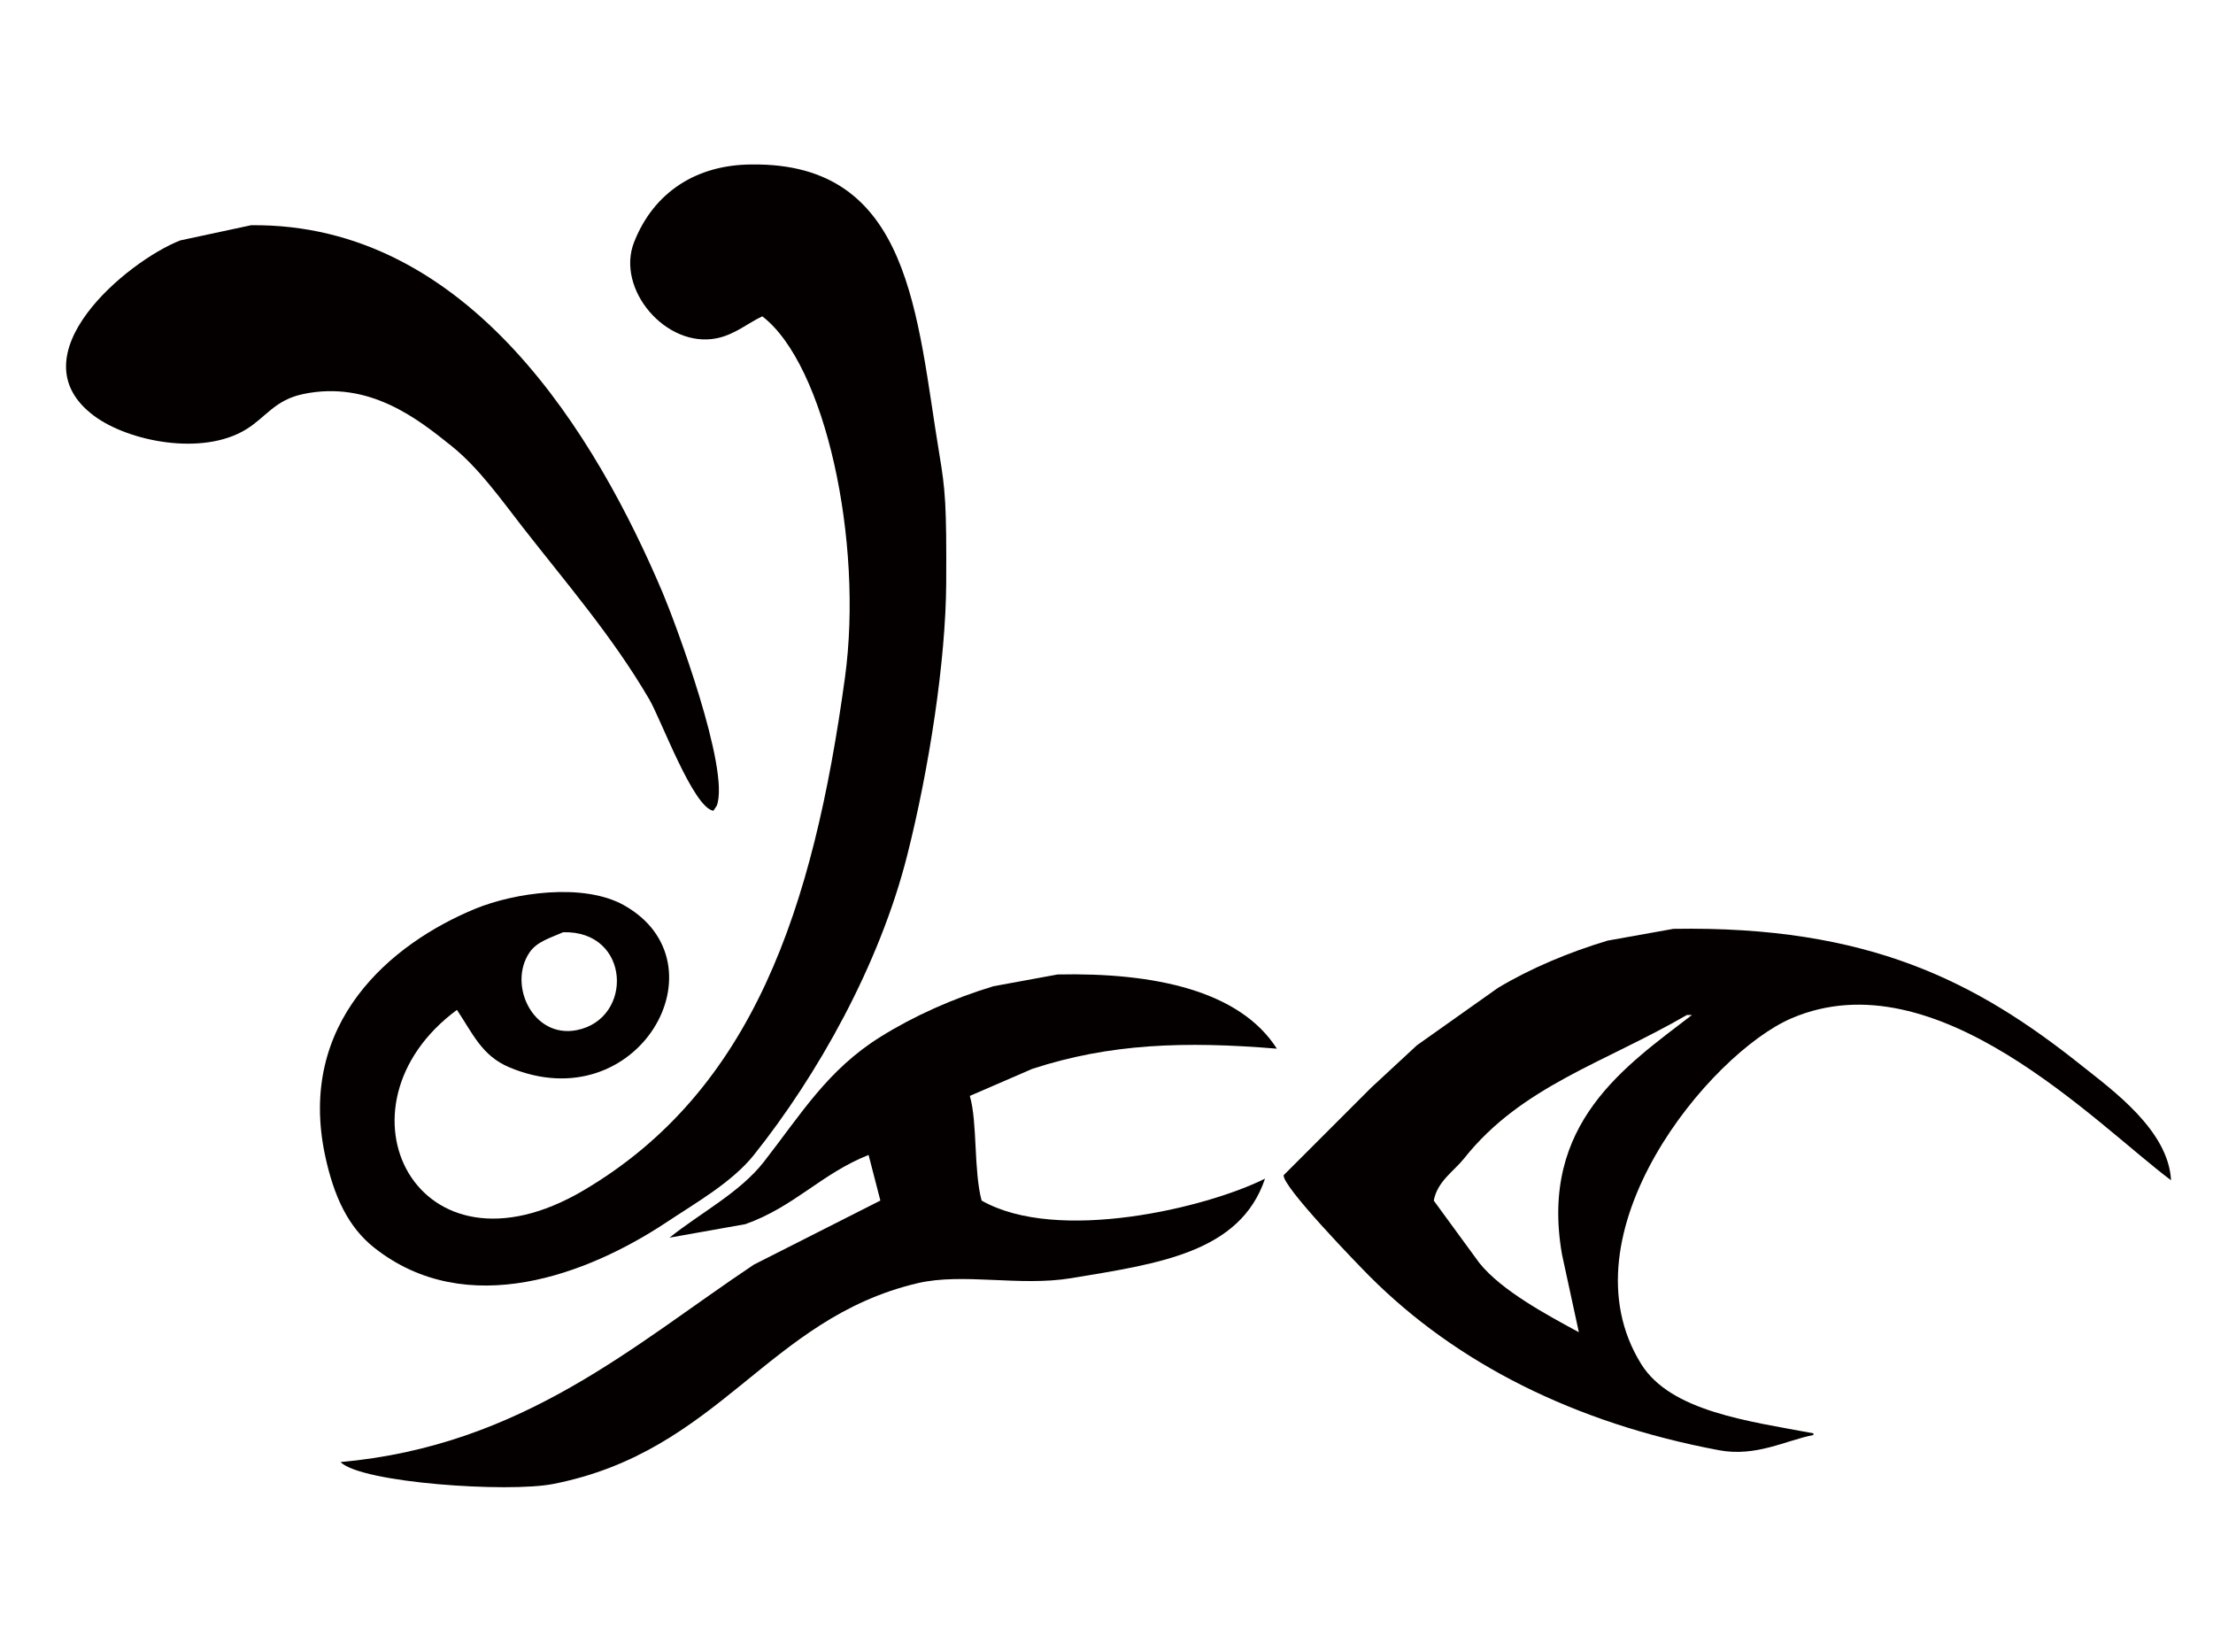 <?xml version="1.0" encoding="utf-8"?>
<!-- Generator: Adobe Illustrator 16.0.0, SVG Export Plug-In . SVG Version: 6.00 Build 0)  -->
<!DOCTYPE svg PUBLIC "-//W3C//DTD SVG 1.1//EN" "http://www.w3.org/Graphics/SVG/1.1/DTD/svg11.dtd">
<svg version="1.1" id="图层_1" xmlns="http://www.w3.org/2000/svg" xmlns:xlink="http://www.w3.org/1999/xlink" x="0px" y="0px"
	 width="67px" height="50px" viewBox="0 0 67 50" enable-background="new 0 0 67 50" xml:space="preserve">
<g>
	<path fill-rule="evenodd" clip-rule="evenodd" fill="#040000" d="M11.332,37.772c2.806,2.217,6.483,0.794,8.836-0.765
		c0.894-0.594,1.997-1.218,2.657-2.045c1.92-2.407,3.803-5.741,4.647-9.092c0.656-2.598,1.163-5.869,1.175-8.224
		s-0.025-2.807-0.205-3.882c-0.697-4.191-0.84-8.838-5.669-8.785c-1.686,0-2.982,0.842-3.575,2.35
		c-0.562,1.426,0.972,3.222,2.502,2.911c0.55-0.112,0.936-0.457,1.379-0.664c1.907,1.457,3.065,6.819,2.503,10.932
		c-0.958,7.001-2.79,12.506-7.917,15.528c-5.041,2.971-7.792-2.537-3.831-5.465c0.479,0.714,0.752,1.387,1.583,1.737
		c3.902,1.642,6.603-3.148,3.474-4.905c-1.237-0.693-3.338-0.372-4.495,0.104c-2.551,1.05-5.431,3.45-4.546,7.508
		C10.108,36.202,10.532,37.141,11.332,37.772z M16.03,28.835c0.226-0.333,0.626-0.44,1.022-0.615
		c2.045-0.053,2.137,2.624,0.409,2.964C16.134,31.444,15.372,29.809,16.03,28.835z"/>
	<path fill-rule="evenodd" clip-rule="evenodd" fill="#040000" d="M13.681,13.51c0.818,0.658,1.497,1.619,2.146,2.452
		c1.318,1.691,2.716,3.301,3.831,5.21c0.36,0.617,1.332,3.282,1.941,3.371c0.034-0.051,0.068-0.103,0.102-0.154
		c0.412-1.097-1.274-5.584-1.634-6.436C18.079,13.258,14.23,6.746,7.602,6.818c-0.715,0.154-1.43,0.307-2.146,0.46
		c-1.603,0.628-5.054,3.491-2.605,5.313C3.888,13.361,6.12,13.813,7.448,13c0.611-0.374,0.869-0.893,1.738-1.073
		C11.193,11.51,12.67,12.698,13.681,13.51z"/>
	<path fill-rule="evenodd" clip-rule="evenodd" fill="#040000" d="M54.238,30.826c4.387-1.883,9.205,3.19,11.492,4.903
		c-0.078-1.508-1.771-2.728-2.707-3.473c-3.168-2.528-6.438-4.24-12.361-4.138c-0.664,0.118-1.326,0.238-1.99,0.356
		c-1.178,0.353-2.34,0.842-3.322,1.432c-0.816,0.578-1.633,1.157-2.451,1.736c-0.461,0.427-0.92,0.85-1.379,1.277
		c-0.887,0.886-1.77,1.771-2.656,2.656c-0.051,0.337,2.268,2.725,2.605,3.063c2.613,2.617,6.182,4.438,10.572,5.262
		c1.125,0.212,2.021-0.297,2.861-0.46c0-0.017,0-0.033,0-0.051c-1.963-0.369-4.316-0.661-5.211-2.093
		C47.232,37.348,51.771,31.886,54.238,30.826z M47.291,37.977c0.172,0.785,0.342,1.567,0.51,2.352
		c-0.969-0.526-2.336-1.255-3.012-2.096c-0.461-0.63-0.92-1.26-1.381-1.889c0.109-0.585,0.609-0.887,0.92-1.278
		c1.732-2.184,4.248-2.892,6.744-4.341c0.049,0,0.102,0,0.154,0C49.236,32.258,46.594,33.998,47.291,37.977z"/>
	<path fill-rule="evenodd" clip-rule="evenodd" fill="#040000" d="M38.658,31.745c-1.119-1.752-3.695-2.309-6.64-2.246
		c-0.647,0.118-1.294,0.238-1.941,0.356c-1.224,0.369-2.418,0.905-3.422,1.533c-1.598,0.997-2.393,2.325-3.525,3.778
		c-0.73,0.939-1.932,1.553-2.86,2.3c0.766-0.136,1.532-0.272,2.298-0.409c1.491-0.531,2.299-1.528,3.729-2.095
		c0.119,0.46,0.238,0.921,0.357,1.381c-1.277,0.646-2.555,1.293-3.831,1.94c-3.621,2.418-6.992,5.482-12.515,5.976
		c0.638,0.633,5.076,0.93,6.436,0.664c5.057-0.99,6.48-5.003,11.034-6.078c1.374-0.323,3.093,0.105,4.649-0.152
		c2.635-0.438,5.119-0.77,5.873-3.014c-1.77,0.887-6.293,1.969-8.581,0.664c-0.245-0.916-0.122-2.373-0.357-3.168
		c0.629-0.272,1.26-0.545,1.889-0.818C33.598,31.588,35.881,31.515,38.658,31.745z"/>
</g>
</svg>
